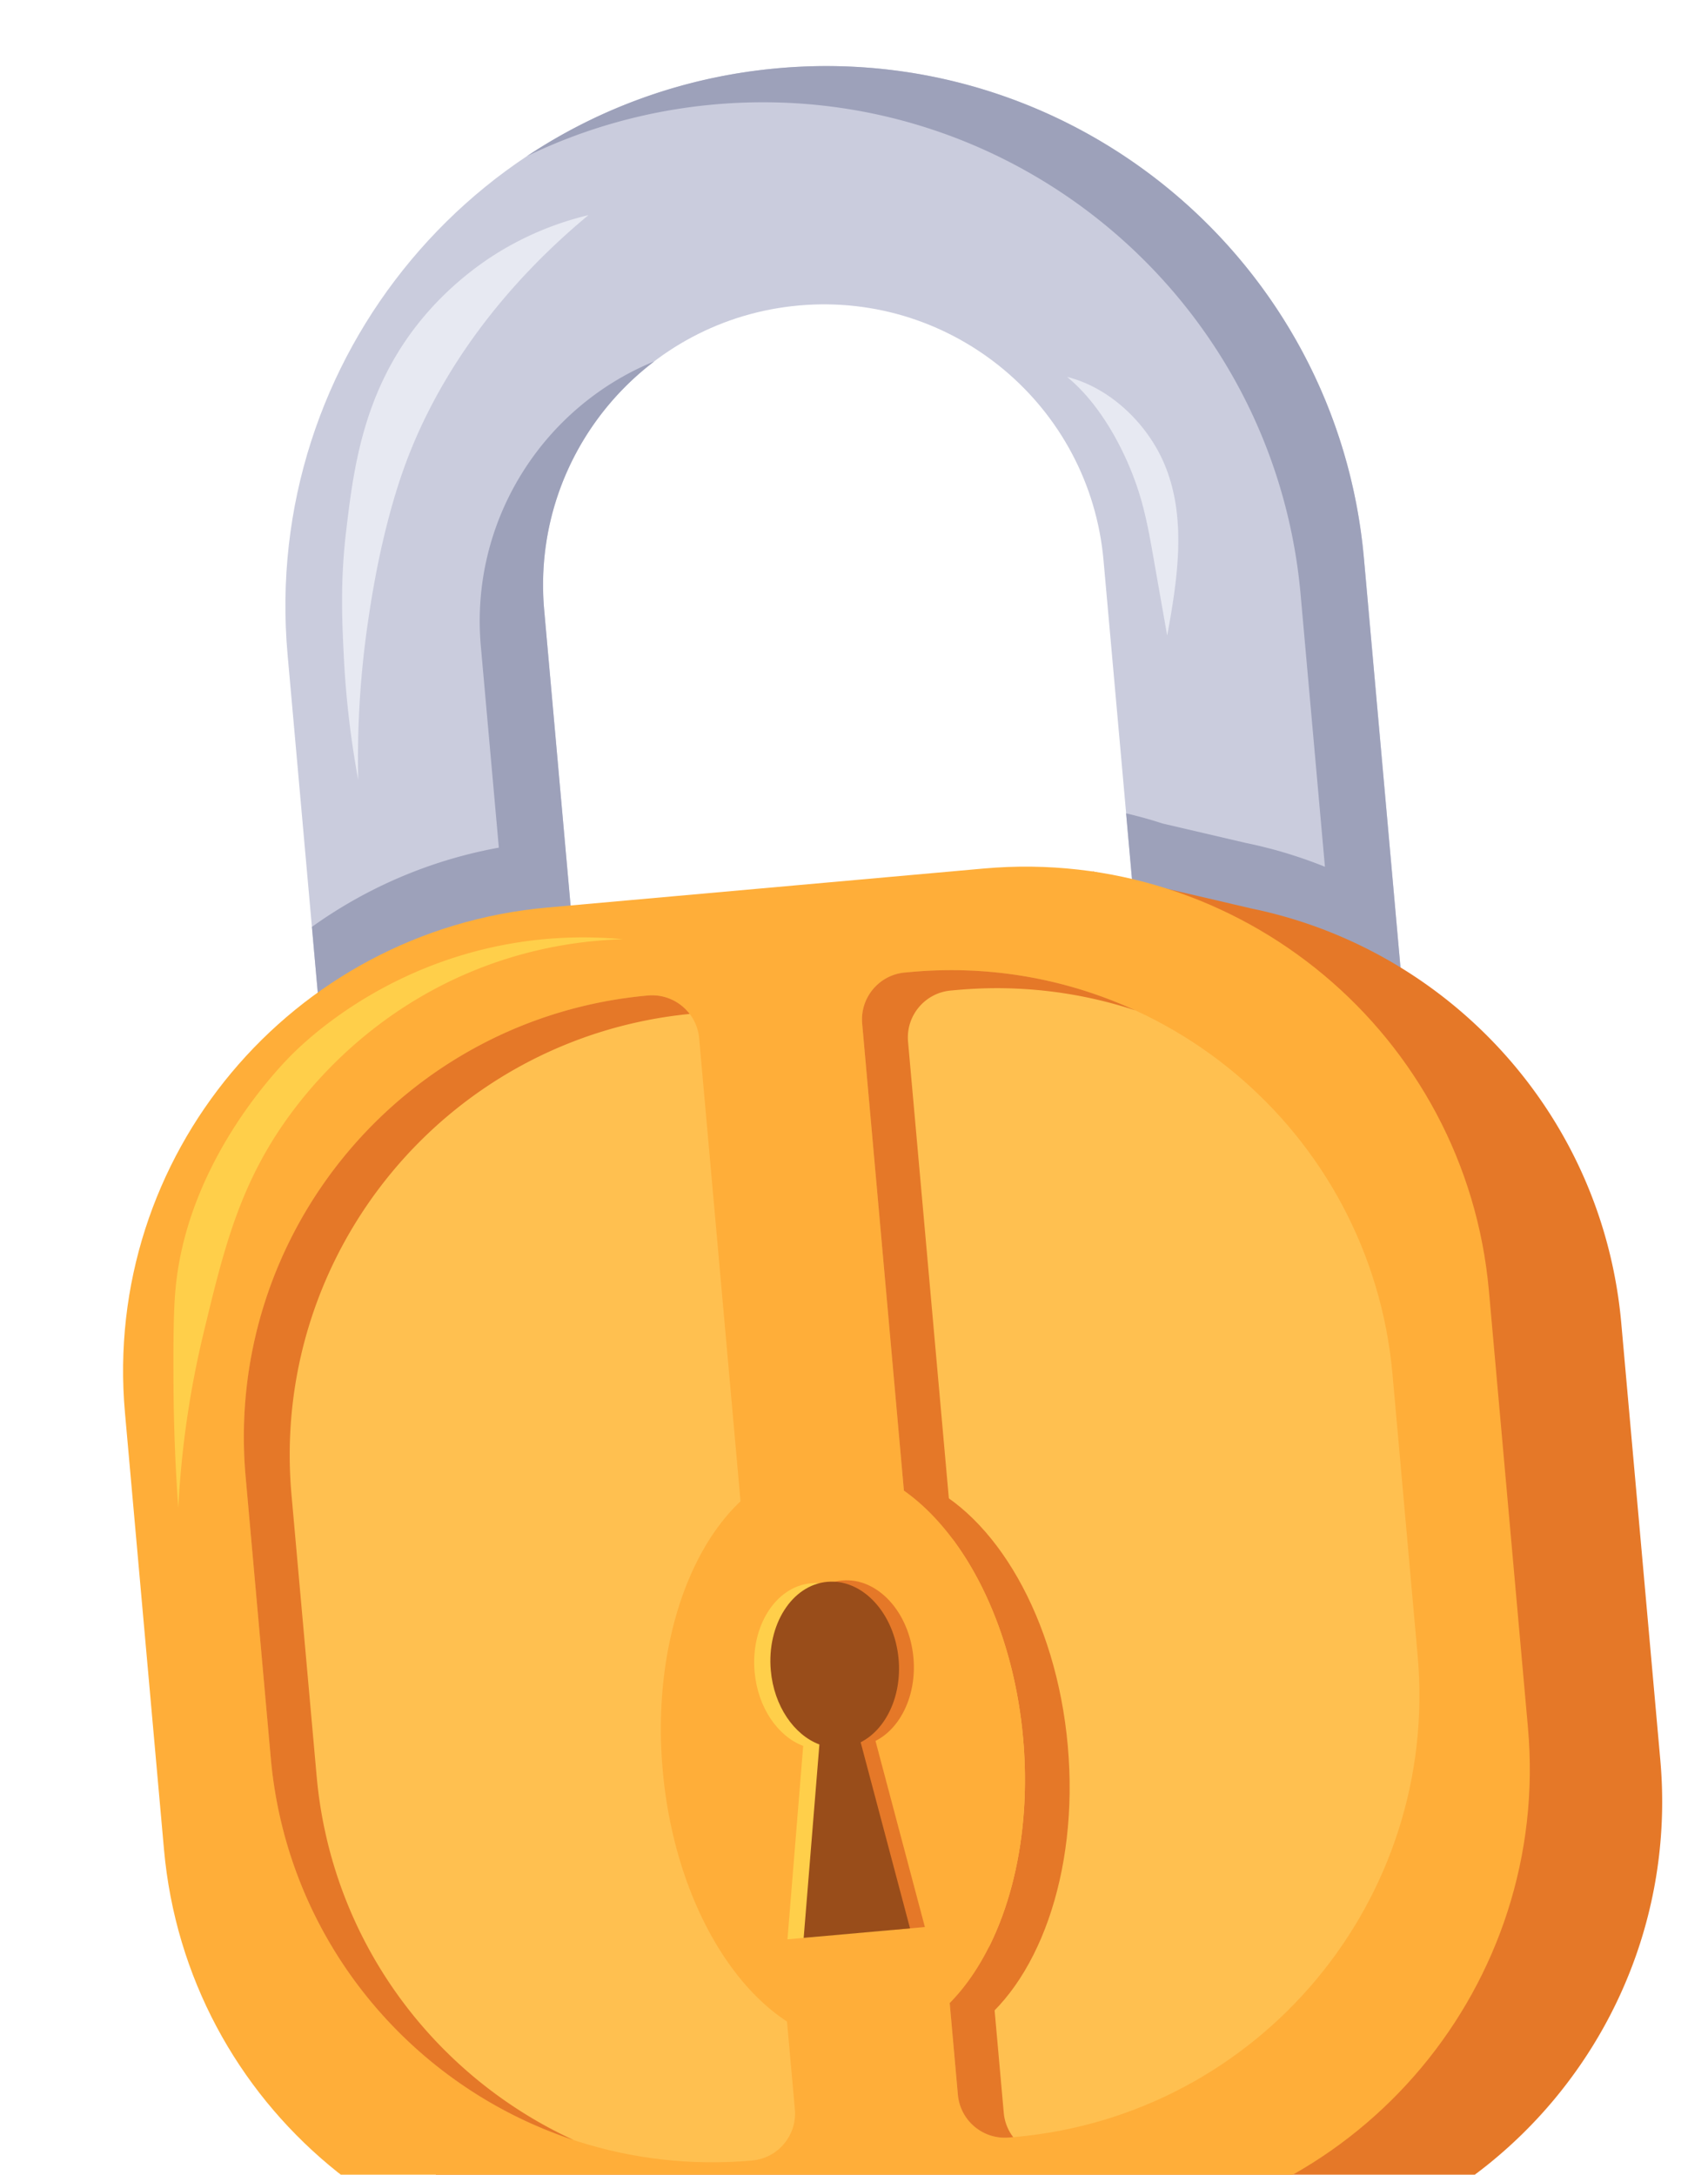 <svg width="630" height="802" viewBox="0 0 630 802" fill="none" xmlns="http://www.w3.org/2000/svg"><path d="M220.278 443.821 200.72 225.034c-5.089-56.965 36.96-107.285 93.938-112.375 56.966-5.089 107.286 36.96 112.376 93.938l19.558 218.786 95.367-8.517-18.85-210.921C493.313 96.306 396.488 15.362 286.851 25.171c-109.64 9.796-190.584 106.62-180.775 216.258l18.849 210.921 95.353-8.529Z" fill="#CACCDD"/><path d="m177.362 238.371 6.639 74.233a170.627 170.627 0 0 0-68.955 29.227l9.879 110.507 70.999-6.345 24.367-2.173L208.3 309.714l-7.567-84.68c-3.295-36.865 13.147-70.92 40.604-91.765-40.997 16.736-68.124 58.709-63.975 105.102ZM286.838 25.172c-34.26 3.06-65.72 14.627-92.489 32.424 21.104-10.215 44.386-16.867 69.131-19.076 109.639-9.796 206.463 71.136 216.259 180.775l8.966 100.363a170.378 170.378 0 0 0-20.104-6.673 1.297 1.297 0 0 0-.207-.044 166.715 166.715 0 0 0-8.918-2.085 70494.802 70494.802 0 0 0-30.621-7.147 166.667 166.667 0 0 0-13.494-3.759l11.206 125.435 70.999-6.344 24.367-2.173-7.528-84.278-11.32-126.63C493.313 96.306 396.488 15.362 286.838 25.172Z" fill="#9DA1BA"/><path d="M470.773 337.2a166.49 166.49 0 0 0-9.127-2.142c-19.51-4.559-39.019-9.105-58.517-13.664-1.75 4.025-3.488 8.048-5.238 12.073l-147.234 13.161c-94.447 8.443-164.174 91.853-155.744 186.301l14.396 161.053c4.845 54.26 34.441 100.358 76.656 128.16-1.312 3.031-2.624 6.05-3.936 9.081l49.082 12.02a169.679 169.679 0 0 0 16.932 4.143c.013-.001.013-.001.027.01 15.305 2.914 31.254 3.787 47.54 2.33l161.054-14.396c94.447-8.443 164.174-91.853 155.744-186.301l-14.396-161.054c-6.606-74.02-59.282-132.867-127.239-150.775Z" fill="#E57828"/><path d="M407.843 823.4 246.79 837.796c-94.447 8.443-177.87-61.283-186.302-155.744L46.092 520.998c-8.443-94.447 61.283-177.869 155.744-186.301l161.054-14.396c94.447-8.443 177.869 61.283 186.301 155.744l14.396 161.053c8.43 94.449-61.297 177.859-155.744 186.302Z" fill="#FFAE39"/><path d="m336.111 358.447-2.316.207c-9.565.857-16.633 9.308-15.776 18.874l35.303 394.994c.857 9.565 9.309 16.633 18.874 15.776l2.316-.207c90.004-8.047 156.436-87.527 148.391-177.518l-9.274-103.736c-8.046-89.991-87.527-156.436-177.518-148.39Z" fill="#FFC050"/><path d="m339.429 546.624.764 8.584c19.365 17.608 33.885 49.029 37.176 85.843 3.291 36.815-5.41 70.325-21.361 91.094l1.523 16.991c25.1-16.522 40.54-58.198 36.323-105.308-4.218-47.122-26.788-85.395-54.425-97.204Z" fill="#E57828"/><path d="M239.009 367.129c-90.004 8.047-156.436 87.527-148.39 177.518l9.273 103.736c8.047 90.004 87.527 156.436 177.518 148.39 9.566-.857 16.633-9.308 15.776-18.874l-35.303-394.994c-.858-9.578-9.309-16.633-18.874-15.776Z" fill="#FFC050"/><path d="m116.794 655.029-9.273-103.736c-7.998-89.488 57.647-168.563 146.869-177.361-3.507-4.592-9.214-7.35-15.395-6.802-90.004 8.047-156.435 87.527-148.39 177.518l9.274 103.736c5.997 67.072 51.66 121.037 111.778 140.87-51.611-23.687-89.44-73.61-94.863-134.225Zm253.444 124.138-35.303-394.994c-.857-9.566 6.21-18.017 15.776-18.874l2.316-.207c22.932-2.05 45.182.751 65.74 7.52-25.016-11.474-53.281-16.801-82.656-14.165l-2.316.207c-9.565.857-16.633 9.308-15.776 18.874l35.303 394.994c.857 9.565 9.309 16.633 18.874 15.776l1.536-.133a17.243 17.243 0 0 1-3.494-8.998Z" fill="#E57828"/><path d="M377.384 641.041c-5.27-58.96-39.3-104.097-76.009-100.817-36.71 3.281-62.197 53.737-56.928 112.697 5.27 58.96 39.3 104.097 76.009 100.816 36.71-3.28 62.197-53.736 56.928-112.696Z" fill="#FFAE39"/><path d="M336.921 611.341c-1.514-16.891-13.284-29.635-26.298-28.476-13.015 1.159-22.338 15.803-20.838 32.682 1.171 13.141 8.565 23.774 17.924 27.303-1.932 23.779-3.863 47.559-5.797 71.326l39.232-3.507c-6.069-22.881-12.148-45.748-18.216-68.629 9.276-4.701 15.223-16.943 13.993-30.699Z" fill="#E57828"/><path d="M325.47 612.365c-1.514-16.89-13.284-29.634-26.299-28.475-13.014 1.159-22.337 15.803-20.837 32.682 1.171 13.14 8.565 23.774 17.924 27.302-1.932 23.78-3.864 47.56-5.797 71.327l39.231-3.508c-6.068-22.88-12.147-45.747-18.216-68.628 9.265-4.7 15.223-16.943 13.994-30.7Z" fill="#FFCF4A"/><path d="M331.447 611.835c-1.515-16.89-13.285-29.634-26.299-28.475-13.015 1.159-22.338 15.803-20.837 32.682 1.17 13.14 8.564 23.774 17.924 27.303-1.932 23.779-3.864 47.559-5.797 71.326l39.231-3.507c-6.068-22.881-12.148-45.748-18.216-68.629 9.264-4.7 15.222-16.955 13.994-30.7Z" fill="#994D1A"/><path d="M65.764 556.131a350.29 350.29 0 0 1 9.26-64.267c7.592-31.54 13.527-56.207 32.905-82.061 9.6-12.804 30.776-36.964 66.321-51.634 22.475-9.266 42.619-11.406 55.556-11.784-12.461-1.165-32.004-1.519-54.709 4.532-37.486 9.993-60.508 31.294-66.403 36.981-3.907 3.773-39.662 39.229-43.985 87.834-.776 8.68-.749 20.063-.72 32.664a680.722 680.722 0 0 0 1.775 47.735Z" fill="#FFCF4A"/><path d="M127.639 196.176c-2.185 18.435-1.448 33.292-.828 45.837a346.753 346.753 0 0 0 5.325 45.685 346.346 346.346 0 0 1 3.613-58.503c1.211-8.238 4.926-33.418 13.354-56.824 6.614-18.322 23.526-56.115 67.939-93.027a114.193 114.193 0 0 0-33.066 13.635c-5.218 3.199-18.362 11.821-30.158 26.89-20.184 25.791-23.509 53.879-26.179 76.307Zm291.856-16.427c2.929 8.658 4.524 17.709 6.102 26.711 1.645 9.313 3.278 18.627 4.923 27.94 3.858-21.005 7.276-43.441-.977-63.131-6.253-14.931-20.039-28.321-35.963-32.268 11.993 9.74 21.043 26.322 25.915 40.748Z" fill="#E7E9F2"/></svg>